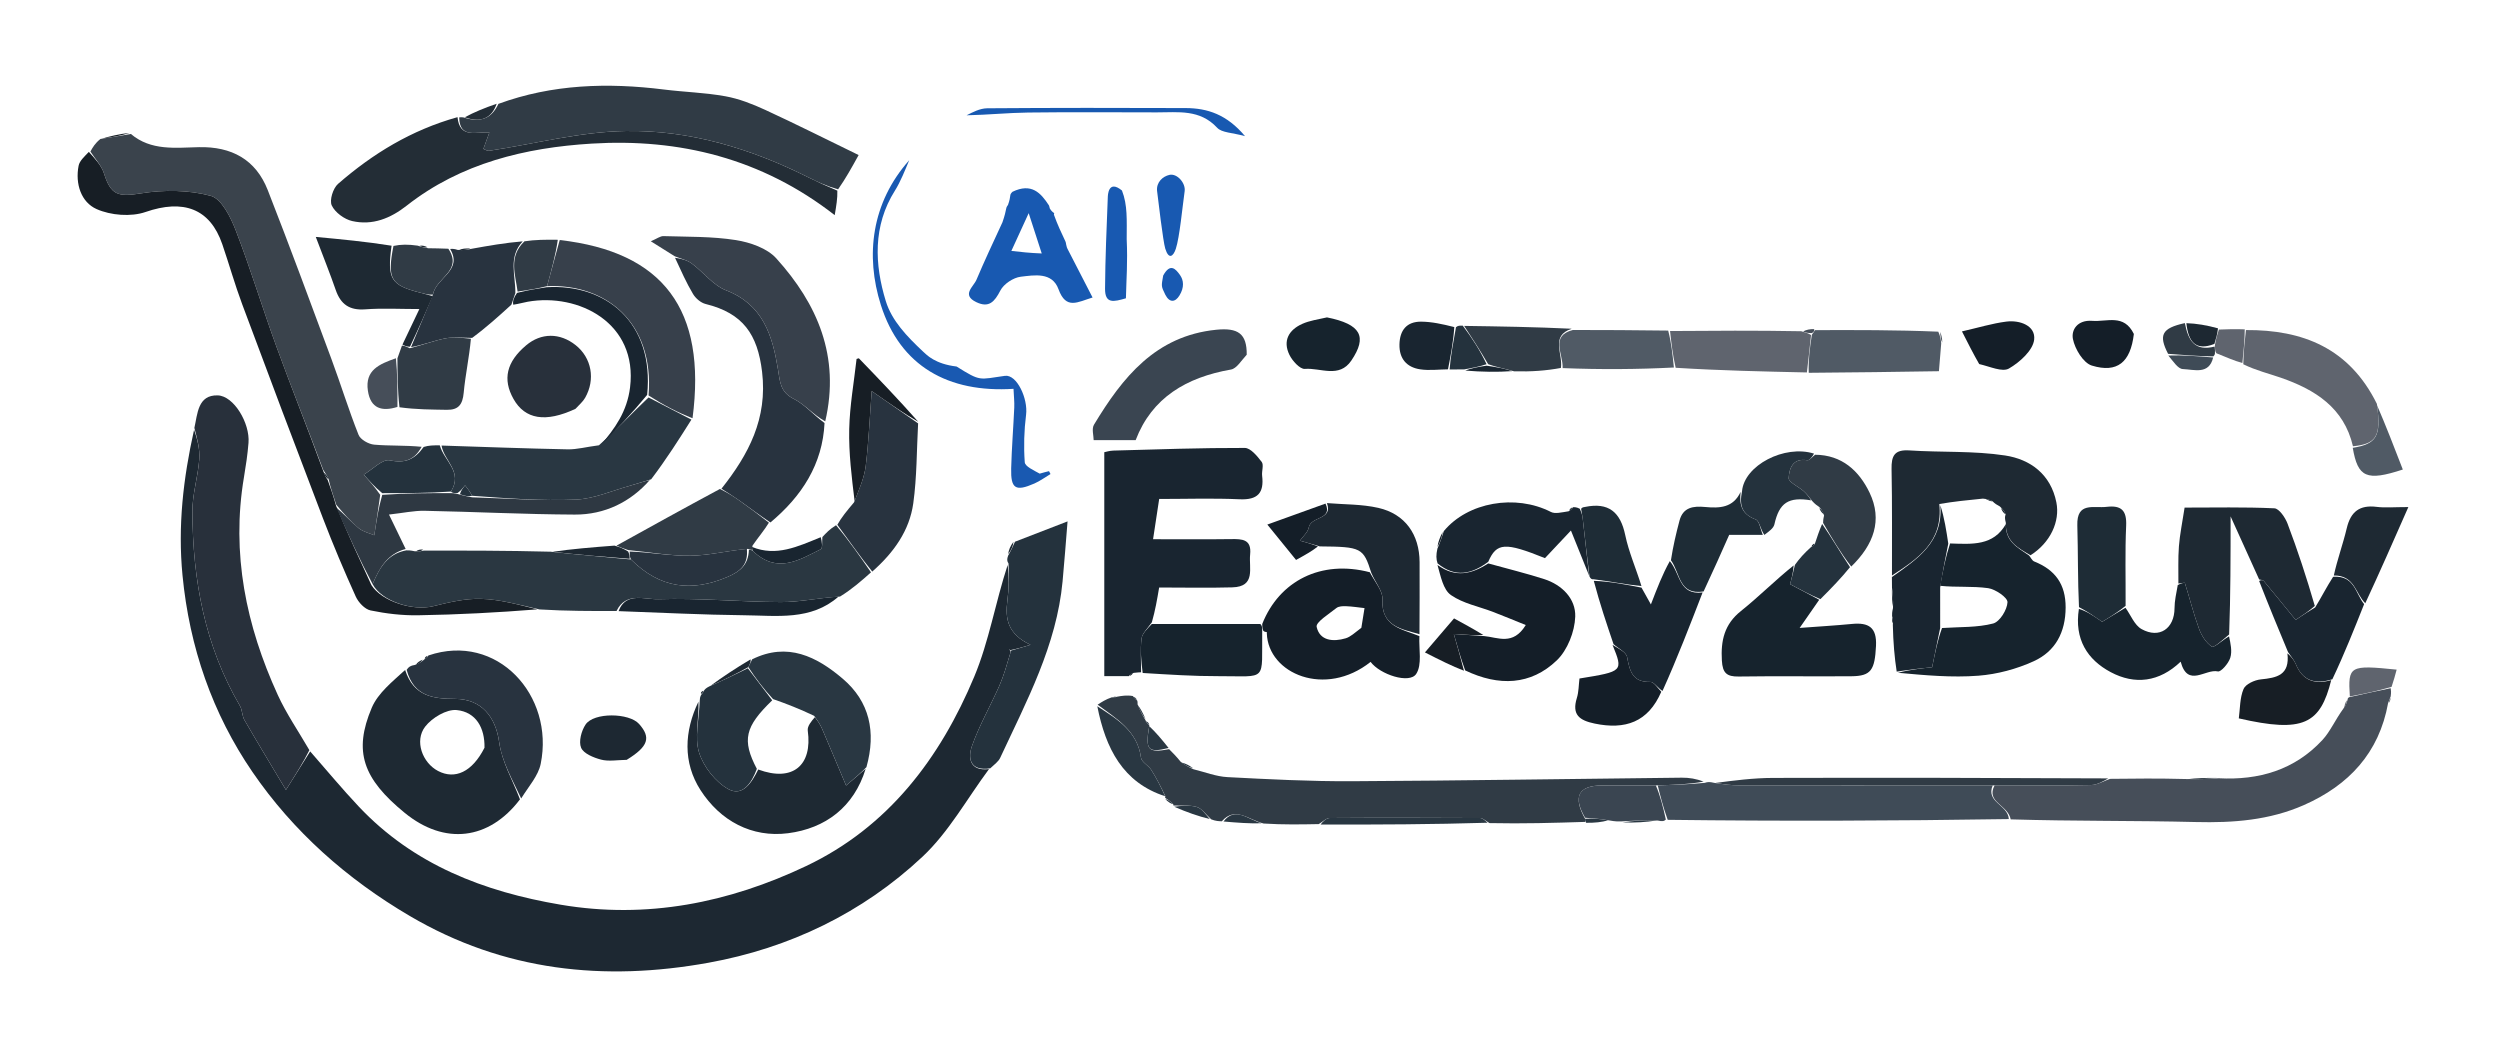 <?xml version="1.0" encoding="utf-8"?>
<svg version="1.1" id="Layer_1" xmlns="http://www.w3.org/2000/svg" x="0px" y="0px" width="100%" viewBox="13.488 20.048 359.205 149.94" enable-background="new 0 0 500 500">
  <path fill="#1D2832" opacity="1" stroke="none" d="M 155.59 130.552 C 152.441 134.786 149.823 139.588 146.034 143.141 C 137.408 151.233 126.902 156.273 115.292 158.375 C 100.311 161.089 85.896 159.608 72.373 151.661 C 63.289 146.322 55.601 139.494 49.759 130.963 C 44.016 122.577 40.708 113.051 39.71 102.707 C 39.028 95.639 39.807 88.827 41.375 81.789 C 41.817 83.081 42.225 84.573 42.12 86.028 C 41.939 88.539 41.122 91.027 41.131 93.523 C 41.169 103.352 42.896 112.814 47.952 121.447 C 48.31 122.057 48.26 122.904 48.615 123.517 C 50.506 126.786 52.467 130.016 54.572 133.542 C 56.077 131.152 57.066 129.581 58.055 128.01 C 60.382 130.662 62.63 133.387 65.05 135.951 C 72.927 144.301 83.018 148.167 94.055 150.039 C 106.427 152.139 118.205 149.758 129.317 144.482 C 141.103 138.887 148.582 128.991 153.486 117.235 C 155.583 112.209 156.492 106.687 158.266 101.229 C 158.478 102.822 158.461 104.59 158.231 106.33 C 157.885 108.933 158.25 111.141 161.553 112.696 C 160.251 113.08 159.466 113.312 158.649 113.464 C 158.567 113.357 158.519 113.328 158.47 113.299 C 158.539 113.381 158.61 113.464 158.68 113.8 C 158.151 115.565 157.718 117.119 157.075 118.581 C 155.797 121.483 154.191 124.259 153.14 127.236 C 152.537 128.944 152.815 130.899 155.59 130.552 Z" style=""/>
  <path fill="#192530" opacity="1" stroke="none" d="M 177.447 116.643 C 177.198 116.653 176.949 116.662 176.385 116.726 C 175.91 116.882 175.793 117.02 175.719 117.196 C 174.7 117.196 173.68 117.196 172.154 117.196 C 172.154 106.358 172.154 95.795 172.154 85.022 C 172.385 84.979 172.925 84.803 173.47 84.788 C 179.762 84.616 186.055 84.39 192.347 84.408 C 193.177 84.411 194.141 85.588 194.774 86.425 C 195.097 86.854 194.754 87.741 194.834 88.406 C 195.133 90.879 194.195 91.903 191.597 91.785 C 187.775 91.612 183.938 91.74 180.041 91.74 C 179.736 93.751 179.484 95.411 179.163 97.524 C 183.113 97.524 186.75 97.558 190.386 97.508 C 191.976 97.486 193.343 97.522 193.11 99.719 C 192.904 101.668 193.972 104.342 190.548 104.441 C 187.098 104.54 183.644 104.462 180.036 104.462 C 179.738 106.222 179.486 107.712 178.99 109.46 C 178.314 110.412 177.597 111.072 177.508 111.808 C 177.317 113.399 177.448 115.029 177.447 116.643 Z" style=""/>
  <path opacity="1" stroke="none" d="M 26.48 41.821 C 26.805 41.233 27.129 40.646 27.92 40.013 C 29.688 39.744 30.99 39.52 32.292 39.296 C 35.195 41.745 38.69 41.267 42.064 41.193 C 46.754 41.088 50.236 42.962 51.958 47.36 C 55.113 55.416 58.106 63.536 61.114 71.649 C 62.453 75.259 63.584 78.95 65.006 82.526 C 65.276 83.206 66.438 83.862 67.241 83.935 C 69.42 84.132 71.627 84.008 74.07 84.245 C 73.07 86.066 71.708 86.665 69.499 86.191 C 68.446 85.965 67.016 87.502 65.755 88.24 C 66.543 89.13 67.331 90.019 68.118 91.148 C 67.859 93.08 67.6 94.771 67.267 96.951 C 66.644 96.683 65.697 96.482 65.028 95.94 C 63.87 95.002 62.884 93.852 61.801 92.57 C 61.373 91.238 60.973 90.127 60.707 88.904 C 60.544 88.448 60.246 88.102 59.916 87.524 C 57.655 81.489 55.345 75.717 53.216 69.878 C 51.192 64.332 49.494 58.663 47.365 53.16 C 46.628 51.254 45.319 48.604 43.762 48.185 C 40.61 47.337 37.034 47.303 33.776 47.828 C 30.522 48.352 29.429 48.148 28.434 44.982 C 28.075 43.837 27.148 42.87 26.48 41.821 Z" style="fill: rgba(54, 64, 73, 0.98);"/>
  <path fill="#303B45" opacity="1" stroke="none" d="M 176.896 120.721 C 176.896 120.721 176.953 120.911 176.936 121.246 C 177.31 122.238 177.702 122.897 178.094 123.555 C 178.094 123.555 178.092 123.578 178.137 123.708 C 178.293 124.005 178.443 124.119 178.631 124.183 C 178.631 124.183 178.607 124.193 178.607 124.398 C 178.012 127.812 178.432 128.266 181.469 127.691 C 181.973 128.194 182.477 128.697 183.135 129.505 C 183.853 130.068 184.418 130.326 184.983 130.583 C 186.605 130.973 188.214 131.621 189.852 131.706 C 195.804 132.017 201.766 132.326 207.723 132.296 C 223.525 132.217 239.326 131.954 255.128 131.786 C 256.175 131.774 257.225 131.943 258.261 132.355 C 256.057 132.755 253.866 132.826 251.403 132.896 C 248.646 132.896 246.161 132.889 243.676 132.901 C 240.274 132.917 239.449 134.492 241.234 137.691 C 241.234 137.94 241.233 138.04 241.233 138.14 C 236.77 138.279 232.307 138.418 227.495 138.312 C 226.818 137.898 226.492 137.585 226.165 137.583 C 218.962 137.548 211.759 137.529 204.556 137.58 C 204.025 137.584 203.498 138.151 202.97 138.456 C 200.439 138.505 197.909 138.555 195.045 138.374 C 192.827 137.812 190.97 135.868 189.045 138.05 C 188.612 138.041 188.179 138.031 187.522 137.776 C 186.678 136.994 186.134 136.189 185.418 135.987 C 184.377 135.692 183.212 135.833 182.1 135.787 C 182.1 135.787 182.086 135.795 182.058 135.603 C 181.647 135.165 181.263 134.918 180.88 134.671 C 180.88 134.671 180.931 134.65 180.922 134.437 C 180.249 133.032 179.633 131.81 178.9 130.662 C 178.49 130.02 177.514 129.551 177.429 128.919 C 176.913 125.048 173.901 123.317 171.197 121.297 C 171.785 120.913 172.373 120.529 173.233 120.24 C 173.659 120.276 173.811 120.216 173.964 120.157 C 174.668 120.03 175.372 119.903 176.253 120.054 C 176.586 120.462 176.741 120.592 176.896 120.721 M 181.79 132.063 C 181.79 132.063 181.763 132.014 181.79 132.063 Z" style=""/>
  <path opacity="1" stroke="none" d="M 138.635 102.285 C 137.278 103.49 135.92 104.695 134.186 105.763 C 131.102 105.955 128.394 106.563 125.688 106.555 C 119.821 106.537 113.946 105.947 108.094 106.147 C 106.173 106.212 103.409 105.043 102.072 107.841 C 98.502 107.846 94.931 107.852 90.996 107.613 C 87.952 106.913 85.28 106.166 82.59 106.093 C 80.306 106.031 77.964 106.599 75.714 107.154 C 72.818 107.868 68.318 106.447 67.024 103.978 C 68.032 101.555 69.216 99.612 71.868 99.123 C 72.158 99.119 72.449 99.116 73.048 99.25 C 73.695 99.312 74.033 99.236 74.371 99.161 C 80.281 99.155 86.19 99.149 92.59 99.317 C 96.707 99.773 100.333 100.055 104.15 100.434 C 108.323 104.591 112.851 105.143 118.011 102.944 C 119.894 102.141 121.012 101.157 121.091 99.063 C 121.239 99.056 121.537 99.049 121.678 99.223 C 125.157 102.556 128.31 100.506 131.422 98.963 C 131.715 98.818 131.583 97.816 131.649 97.212 C 132.18 96.636 132.711 96.061 133.614 95.515 C 135.536 97.792 137.086 100.039 138.635 102.285 Z" style="fill: rgba(30, 44, 54, 0.945);"/>
  <path fill="#464E59" opacity="1" stroke="none" d="M 356.614 121.074 C 355.321 128.226 350.97 132.878 344.503 135.728 C 339.564 137.903 334.362 138.294 329.003 138.16 C 320.23 137.94 311.448 138.052 302.391 137.776 C 301.982 135.665 298.788 135.331 300.076 132.895 C 304.869 132.892 309.392 132.942 313.913 132.847 C 314.836 132.827 315.749 132.266 316.667 131.954 C 320.149 131.913 323.631 131.872 327.558 131.981 C 329.424 132.043 330.845 131.956 332.265 131.869 C 338.032 132.179 343.179 130.691 347.186 126.362 C 348.308 125.149 348.982 123.522 350.188 121.864 C 350.61 121.274 350.708 120.905 350.805 120.536 C 350.805 120.536 350.775 120.315 351.059 120.213 C 353.226 119.718 355.108 119.324 356.99 118.93 C 357.031 119.218 357.071 119.507 356.991 120.095 C 356.784 120.622 356.699 120.848 356.614 121.074 Z" style=""/>
  <path fill="#28303B" opacity="1" stroke="none" d="M 57.941 127.83 C 57.066 129.581 56.077 131.152 54.572 133.542 C 52.467 130.016 50.506 126.786 48.615 123.517 C 48.26 122.904 48.31 122.057 47.952 121.447 C 42.896 112.814 41.169 103.352 41.131 93.523 C 41.122 91.027 41.939 88.539 42.12 86.028 C 42.225 84.573 41.817 83.081 41.417 81.532 C 41.876 79.507 41.901 76.773 44.769 76.857 C 47.084 76.925 49.419 80.85 49.194 83.677 C 49.063 85.33 48.815 86.978 48.54 88.615 C 46.696 99.579 48.845 109.94 53.393 119.887 C 54.628 122.586 56.337 125.069 57.941 127.83 Z" style=""/>
  <path fill="#303B45" opacity="1" stroke="none" d="M 79.468 36.918 C 79.468 36.918 79.762 36.858 80.115 36.927 C 82.639 37.75 84.151 36.996 85.105 34.969 C 92.844 32.137 100.802 31.903 108.879 32.91 C 111.817 33.277 114.8 33.354 117.705 33.879 C 119.67 34.234 121.603 34.992 123.429 35.833 C 127.86 37.876 132.221 40.071 136.859 42.326 C 135.798 44.246 135.015 45.663 133.907 47.251 C 132.276 46.796 130.959 46.192 129.664 45.543 C 121.383 41.39 112.576 38.718 103.367 38.874 C 96.816 38.985 90.294 40.726 83.756 41.715 C 83.504 41.753 83.215 41.541 82.941 41.444 C 83.222 40.672 83.481 39.961 83.803 39.078 C 81.877 38.959 79.53 39.994 79.468 36.918 Z" style=""/>
  <path fill="#16232D" opacity="1" stroke="none" d="M 305.033 99.865 C 305.275 100.158 305.459 100.598 305.769 100.722 C 308.767 101.921 310.292 103.967 310.282 107.33 C 310.272 110.903 308.806 113.631 305.711 115.048 C 303.246 116.176 300.459 116.924 297.76 117.134 C 293.945 117.43 290.078 117.074 286.185 116.713 C 288.083 116.228 290.028 116.028 291.099 115.918 C 291.563 113.656 291.91 111.969 292.524 110.283 C 295.161 110.112 297.605 110.226 299.864 109.635 C 300.816 109.385 301.88 107.668 301.929 106.576 C 301.958 105.913 300.207 104.704 299.143 104.555 C 296.887 104.241 294.558 104.461 292.26 104.219 C 292.648 102.036 293.034 100.094 293.681 98.133 C 296.896 98.24 299.896 98.489 301.696 95.346 C 301.602 97.899 303.47 98.771 305.033 99.865 Z" style=""/>
  <path fill="#3F4B57" opacity="1" stroke="none" d="M 299.804 132.897 C 298.788 135.331 301.982 135.665 302.123 137.734 C 285.882 137.994 269.631 138.046 253.108 137.842 C 252.449 136.023 252.062 134.461 251.674 132.898 C 253.866 132.826 256.057 132.755 258.424 132.531 C 258.871 132.377 259.141 132.376 259.796 132.532 C 261.232 132.758 262.284 132.886 263.335 132.887 C 275.492 132.902 287.648 132.897 299.804 132.897 Z" style=""/>
  <path fill="#1E2933" opacity="1" stroke="none" d="M 305.234 99.831 C 303.47 98.771 301.602 97.899 301.689 95.153 C 301.532 94.561 301.533 94.304 301.662 93.946 C 301.519 93.522 301.25 93.199 300.827 92.812 C 300.387 92.577 300.101 92.407 299.79 92.078 C 299.395 91.838 299.024 91.755 298.392 91.691 C 296.186 91.908 294.243 92.105 292.131 92.466 C 292.697 97.932 289.016 100.337 285.33 102.739 C 285.321 97.643 285.372 92.546 285.271 87.451 C 285.233 85.542 285.687 84.622 287.83 84.764 C 292.414 85.067 297.068 84.804 301.583 85.491 C 305.194 86.041 308.142 88.176 308.952 92.234 C 309.497 94.962 308.095 98.022 305.234 99.831 Z" style=""/>
  <path fill="#232D36" opacity="1" stroke="none" d="M 79.224 36.881 C 79.53 39.994 81.877 38.959 83.803 39.078 C 83.481 39.961 83.222 40.672 82.941 41.444 C 83.215 41.541 83.504 41.753 83.756 41.715 C 90.294 40.726 96.816 38.985 103.367 38.874 C 112.576 38.718 121.383 41.39 129.664 45.543 C 130.959 46.192 132.276 46.796 133.8 47.441 C 133.833 48.542 133.649 49.622 133.421 50.958 C 122.93 42.789 111.074 39.911 98.494 40.682 C 89.004 41.264 79.713 43.477 71.931 49.589 C 69.585 51.432 67.007 52.469 64.099 51.812 C 62.967 51.557 61.631 50.579 61.156 49.568 C 60.801 48.814 61.341 47.092 62.061 46.466 C 67.038 42.135 72.591 38.732 79.224 36.881 Z" style=""/>
  <path fill="#1E2933" opacity="1" stroke="none" d="M 88.2 134.902 C 83.748 140.77 77.356 141.518 71.636 136.84 C 65.643 131.938 64.236 128.037 66.9 121.746 C 67.807 119.605 69.901 117.968 71.698 116.309 C 72.936 120.15 75.809 120.451 78.876 120.466 C 82.649 120.483 84.696 123.02 85.208 126.683 C 85.603 129.507 87.16 132.168 88.2 134.902 M 83.101 127.486 C 83.164 124.637 81.886 122.354 79.111 122.071 C 77.657 121.923 75.551 123.185 74.576 124.454 C 73 126.502 74.185 129.657 76.435 130.827 C 78.854 132.086 81.327 130.988 83.101 127.486 Z" style=""/>
  <path fill="#141E28" opacity="1" stroke="none" d="M 195.422 110.857 C 195.422 110.857 195.132 110.848 194.987 110.66 C 194.843 110.217 194.844 109.962 194.846 109.707 C 197.298 103.502 203.313 100.441 210.301 102.268 C 211.104 103.763 212.184 104.985 212.12 106.143 C 211.902 110.093 214.931 110.427 217.43 111.444 C 217.331 113.292 217.849 115.546 216.97 116.879 C 216.003 118.347 211.783 116.977 210.419 115.151 C 203.901 120.337 195.704 116.859 195.508 111.058 C 195.526 110.823 195.474 110.84 195.422 110.857 M 209.09 110.253 C 209.241 109.309 209.393 108.365 209.545 107.421 C 208.658 107.324 207.773 107.182 206.884 107.148 C 206.42 107.13 205.829 107.151 205.503 107.413 C 204.445 108.263 202.518 109.445 202.666 110.116 C 203.109 112.125 205.043 112.297 206.837 111.761 C 207.538 111.552 208.13 110.98 209.09 110.253 Z" style=""/>
  <path fill="#1E2933" opacity="1" stroke="none" d="M 326.484 103.893 C 326.5 102.107 326.421 100.314 326.559 98.537 C 326.691 96.831 327.047 95.143 327.375 92.98 C 331.584 92.98 335.937 92.882 340.276 93.083 C 340.954 93.114 341.834 94.407 342.168 95.288 C 343.612 99.101 344.888 102.977 346.084 107.106 C 345.248 107.844 344.553 108.306 343.333 109.117 C 341.777 107.208 340.272 105.349 338.74 103.511 C 338.617 103.363 338.309 103.37 338.087 103.304 C 336.804 100.471 335.52 97.637 333.984 94.244 C 333.984 100.126 333.984 105.508 333.775 111.209 C 332.78 112.043 331.588 113.164 331.286 112.961 C 330.458 112.404 329.802 111.365 329.444 110.384 C 328.658 108.231 328.106 105.993 327.409 103.806 C 327.388 103.743 326.805 103.86 326.484 103.893 M 326.966 101.737 C 327.023 101.737 327.08 101.737 326.966 101.737 Z" style=""/>
  <path fill="#171E25" opacity="1" stroke="none" d="M 66.852 104.114 C 68.318 106.447 72.818 107.868 75.714 107.154 C 77.964 106.599 80.306 106.031 82.59 106.093 C 85.28 106.166 87.952 106.913 90.703 107.602 C 85.035 108.056 79.298 108.361 73.557 108.453 C 71.28 108.49 68.963 108.216 66.731 107.756 C 65.907 107.586 64.986 106.605 64.607 105.769 C 62.931 102.069 61.347 98.321 59.894 94.528 C 55.973 84.287 52.109 74.024 48.281 63.748 C 47.227 60.916 46.406 57.997 45.426 55.136 C 43.656 49.972 39.789 48.644 34.402 50.507 C 32.308 51.231 29.397 50.997 27.357 50.085 C 25.151 49.098 24.275 46.471 24.781 43.867 C 24.917 43.162 25.598 42.564 26.254 41.869 C 27.148 42.87 28.075 43.837 28.434 44.982 C 29.429 48.148 30.522 48.352 33.776 47.828 C 37.034 47.303 40.61 47.337 43.762 48.185 C 45.319 48.604 46.628 51.254 47.365 53.16 C 49.494 58.663 51.192 64.332 53.216 69.878 C 55.345 75.717 57.655 81.489 59.93 87.71 C 60.174 88.425 60.373 88.72 60.572 89.016 C 60.973 90.127 61.373 91.238 61.786 92.751 C 63.482 96.806 65.167 100.46 66.852 104.114 Z" style=""/>
  <path fill="#293742" opacity="1" stroke="none" d="M 112.833 80.34 C 111.048 83.167 109.264 85.993 107.045 88.916 C 105.745 89.29 104.887 89.594 104.012 89.835 C 101.428 90.548 98.857 91.716 96.244 91.829 C 91.289 92.043 86.307 91.647 81.326 91.283 C 80.98 90.636 80.644 90.209 80.308 89.783 C 80.017 90.152 79.725 90.522 79.226 90.893 C 78.739 90.897 78.461 90.898 78.279 90.678 C 80.054 87.838 77.255 86.232 76.931 84.066 C 82.973 84.259 89.015 84.491 95.058 84.611 C 96.384 84.637 97.719 84.26 99.54 84.028 C 102.177 81.681 104.324 79.375 106.672 77.157 C 108.86 78.277 110.846 79.309 112.833 80.34 Z" style=""/>
  <path fill="#16232D" opacity="1" stroke="none" d="M 274.877 106.226 C 274.057 107.405 273.238 108.584 272.066 110.27 C 274.824 110.064 277.209 109.925 279.586 109.696 C 281.962 109.467 283.176 110.17 283.035 112.869 C 282.857 116.299 282.353 117.19 279.499 117.213 C 274.1 117.257 268.7 117.171 263.301 117.253 C 261.574 117.28 260.993 116.737 260.89 114.963 C 260.724 112.097 261.232 109.755 263.63 107.841 C 266.221 105.77 268.571 103.396 271.204 101.29 C 271.135 102.337 270.888 103.247 270.689 103.983 C 272.152 104.767 273.515 105.496 274.877 106.226 M 272.882 107.099 C 272.882 107.099 272.826 107.131 272.882 107.099 Z" style=""/>
  <path fill="#141E28" opacity="1" stroke="none" d="M 226.736 111.442 C 228.702 111.618 230.879 112.855 232.712 109.855 C 231.049 109.185 229.549 108.56 228.034 107.977 C 225.989 107.19 223.705 106.762 221.963 105.549 C 220.837 104.764 220.498 102.85 220.028 101.226 C 222.61 103.107 224.968 102.529 227.324 101.001 C 230.001 101.743 232.703 102.406 235.347 103.251 C 237.947 104.083 239.908 106.09 239.821 108.649 C 239.748 110.804 238.708 113.457 237.174 114.928 C 233.445 118.507 228.854 118.697 224.006 116.373 C 223.367 114.592 222.904 112.982 222.376 111.141 C 224.037 111.256 225.386 111.349 226.736 111.442 Z" style=""/>
  <path fill="#37404B" opacity="1" stroke="none" d="M 110.439 56.871 C 109.578 56.332 108.717 55.792 106.999 54.716 C 107.878 54.343 108.355 53.958 108.819 53.973 C 112.292 54.085 115.805 54.003 119.217 54.544 C 121.268 54.869 123.707 55.709 125.027 57.17 C 130.93 63.706 134.23 71.258 132.06 80.588 C 130.344 79.653 129.125 78.159 127.552 77.369 C 125.583 76.38 125.565 74.935 125.266 73.103 C 124.484 68.319 123.153 63.823 117.824 61.768 C 115.954 61.047 114.561 59.143 112.863 57.897 C 112.175 57.392 111.254 57.204 110.439 56.871 Z" style=""/>
  <path fill="#37404B" opacity="1" stroke="none" d="M 112.993 80.139 C 110.846 79.309 108.86 78.277 106.674 76.872 C 107.524 66.329 100.486 60.798 92.087 61.163 C 92.731 58.851 93.32 56.694 93.91 54.536 C 108.77 56.231 115.046 64.515 112.993 80.139 Z" style=""/>
  <path fill="#28333F" opacity="1" stroke="none" d="M 110.475 57.086 C 111.254 57.204 112.175 57.392 112.863 57.897 C 114.561 59.143 115.954 61.047 117.824 61.768 C 123.153 63.823 124.484 68.319 125.266 73.103 C 125.565 74.935 125.583 76.38 127.552 77.369 C 129.125 78.159 130.344 79.653 131.959 80.828 C 131.678 86.715 128.732 91.318 124.183 95.114 C 122.478 93.977 121.132 92.965 119.761 91.991 C 118.911 91.386 118.021 90.838 117.149 90.264 C 121.049 85.349 123.79 80.191 122.985 73.469 C 122.341 68.088 120.252 65.053 114.87 63.725 C 114.181 63.555 113.439 62.916 113.065 62.29 C 112.111 60.688 111.35 58.972 110.475 57.086 Z" style=""/>
  <path fill="#24323D" opacity="1" stroke="none" d="M 158.682 113.544 C 159.466 113.312 160.251 113.08 161.553 112.696 C 158.25 111.141 157.885 108.933 158.231 106.33 C 158.461 104.59 158.478 102.822 158.392 101.009 C 158.172 100.678 158.149 100.406 158.338 99.882 C 158.807 99.048 159.066 98.465 159.324 97.882 C 161.623 96.993 163.922 96.104 166.877 94.962 C 166.64 97.845 166.43 100.709 166.163 103.568 C 165.304 112.776 160.996 120.774 157.193 128.942 C 156.942 129.481 156.375 129.871 155.773 130.441 C 152.815 130.899 152.537 128.944 153.14 127.236 C 154.191 124.259 155.797 121.483 157.075 118.581 C 157.718 117.119 158.151 115.565 158.68 113.799 C 158.681 113.545 158.682 113.544 158.682 113.544 Z" style=""/>
  <path fill="#192530" opacity="1" stroke="none" d="M 249.346 104.481 C 249.706 105.127 250.067 105.773 250.692 106.894 C 251.594 104.546 252.338 102.61 253.406 100.672 C 254.933 102.427 254.685 105.597 258.122 105.175 C 256.29 109.921 254.459 114.666 252.357 119.329 C 251.597 118.82 251.098 118.015 250.62 118.027 C 248.044 118.095 247.651 116.472 247.272 114.459 C 247.137 113.743 246.001 113.215 245.322 112.601 C 244.336 109.688 243.349 106.775 242.486 103.505 C 244.854 103.593 247.1 104.037 249.346 104.481 Z" style=""/>
  <path fill="#1E2933" opacity="1" stroke="none" d="M 137.869 130.511 C 136.176 136.03 132.07 139.076 126.725 139.767 C 121.511 140.44 116.982 137.99 114.145 133.584 C 111.582 129.603 111.806 125.108 113.841 120.868 C 113.939 123.398 113.253 125.993 113.929 128.164 C 114.568 130.212 116.303 132.43 118.17 133.446 C 120.2 134.552 121.522 132.457 122.434 130.613 C 127.379 132.444 130.247 130.042 129.548 125.02 C 129.461 124.389 130.078 123.661 130.576 123.091 C 131.062 123.727 131.381 124.234 131.613 124.778 C 132.73 127.382 133.823 129.996 135.055 132.915 C 136.428 131.742 137.149 131.126 137.869 130.511 Z" style=""/>
  <path fill="#16232D" opacity="1" stroke="none" d="M 326.394 104.101 C 326.805 103.86 327.388 103.743 327.409 103.806 C 328.106 105.993 328.658 108.231 329.444 110.384 C 329.802 111.365 330.458 112.404 331.286 112.961 C 331.588 113.164 332.78 112.043 333.762 111.48 C 333.975 112.489 334.239 113.625 333.933 114.578 C 333.677 115.375 332.602 116.623 332.155 116.52 C 330.377 116.11 327.831 118.922 326.809 115.118 C 323.731 118.064 320.219 118.47 316.756 116.621 C 313.416 114.838 311.504 111.908 312.188 107.534 C 313.342 107.875 314.304 108.541 315.528 109.389 C 316.357 108.89 317.62 108.13 318.882 107.37 C 319.638 108.419 320.171 109.869 321.193 110.437 C 323.77 111.871 325.919 110.348 325.929 107.423 C 325.932 106.385 326.171 105.347 326.394 104.101 Z" style=""/>
  <path fill="#1D2832" opacity="1" stroke="none" d="M 217.44 111.172 C 214.931 110.427 211.902 110.093 212.12 106.143 C 212.184 104.985 211.104 103.763 210.519 102.358 C 209.374 98.745 209.105 98.612 203.109 98.555 C 201.908 98.193 201.082 97.966 200.257 97.739 C 200.698 97.113 201.401 96.535 201.528 95.85 C 201.834 94.19 205.034 94.777 204.142 92.333 C 206.61 92.542 209.14 92.476 211.532 93.021 C 215.375 93.897 217.437 96.837 217.458 100.813 C 217.476 104.175 217.455 107.538 217.44 111.172 Z" style=""/>
  <path fill="#3A4551" opacity="1" stroke="none" d="M 192.619 71.014 C 191.815 71.885 191.171 73.002 190.355 73.144 C 183.977 74.261 178.993 77.171 176.662 83.288 C 174.532 83.288 172.743 83.288 170.627 83.288 C 170.627 82.65 170.318 81.658 170.675 81.067 C 174.767 74.288 179.505 68.31 188.23 67.428 C 191.367 67.11 192.652 67.976 192.619 71.014 Z" style=""/>
  <path fill="#5F646E" opacity="1" stroke="none" d="M 336.189 67.472 C 344.333 67.421 351.034 70.042 355.007 78.083 C 355.646 82.716 354.97 83.837 351.565 84.167 C 350.268 78.607 346.118 76.028 341.188 74.314 C 339.471 73.717 337.691 73.3 335.807 72.385 C 335.846 70.47 336.018 68.971 336.189 67.472 Z" style=""/>
  <path fill="#28333F" opacity="1" stroke="none" d="M 88.372 134.772 C 87.16 132.168 85.603 129.507 85.208 126.683 C 84.696 123.02 82.649 120.483 78.876 120.466 C 75.809 120.451 72.936 120.15 71.917 116.291 C 72.187 115.872 72.484 115.679 73.073 115.593 C 73.715 115.407 74.066 115.115 74.417 114.823 C 74.417 114.823 74.402 114.808 74.539 114.742 C 74.835 114.558 74.954 114.41 75.035 114.23 C 84.91 110.862 93.182 119.975 91.177 129.803 C 90.827 131.523 89.447 133.034 88.372 134.772 Z" style=""/>
  <path fill="#28333F" opacity="1" stroke="none" d="M 138.815 102.174 C 137.086 100.039 135.536 97.792 133.8 95.445 C 134.379 94.408 135.145 93.47 136.194 92.231 C 136.96 90.284 137.674 88.667 137.879 86.989 C 138.298 83.558 138.443 80.093 138.732 76.237 C 141.342 78.054 143.372 79.469 145.404 80.883 C 145.196 84.71 145.235 88.57 144.711 92.353 C 144.168 96.272 141.928 99.429 138.815 102.174 Z" style=""/>
  <path fill="#192530" opacity="1" stroke="none" d="M 227.322 100.768 C 224.968 102.529 222.61 103.107 220.041 101 C 219.825 100.377 219.818 99.764 220.019 98.872 C 220.465 97.849 220.701 97.104 220.937 96.36 C 224.378 92.194 231.243 91.009 236.323 93.605 C 236.932 93.916 237.826 93.667 238.865 93.511 C 239.298 93.24 239.409 93.101 239.475 92.926 C 239.738 92.916 240.001 92.906 240.467 93.142 C 240.745 93.762 240.848 94.134 240.891 94.513 C 241.204 97.257 241.506 100.002 241.811 102.747 C 240.964 100.643 240.116 98.539 239.203 96.273 C 237.96 97.594 236.701 98.933 235.47 100.242 C 229.748 97.939 228.522 97.989 227.322 100.768 Z" style=""/>
  <path fill="#16232D" opacity="1" stroke="none" d="M 194.574 109.704 C 194.844 109.962 194.843 110.217 194.842 110.664 C 194.756 118.127 195.715 117.181 188.555 117.201 C 185 117.212 181.444 116.972 177.668 116.744 C 177.448 115.029 177.317 113.399 177.508 111.808 C 177.597 111.072 178.314 110.412 178.988 109.702 C 184.254 109.69 189.278 109.696 194.574 109.704 Z" style=""/>
  <path fill="#293742" opacity="1" stroke="none" d="M 137.979 130.276 C 137.149 131.126 136.428 131.742 135.055 132.915 C 133.823 129.996 132.73 127.382 131.613 124.778 C 131.381 124.234 131.062 123.727 130.469 122.901 C 128.371 121.902 126.587 121.207 124.559 120.493 C 123.191 119.003 122.066 117.532 121.013 115.897 C 121.244 115.414 121.403 115.095 121.564 114.777 C 126.649 112.254 130.867 114.406 134.598 117.589 C 138.413 120.845 139.404 125.193 137.979 130.276 Z" style=""/>
  <path fill="#5F646E" opacity="1" stroke="none" d="M 273.105 73.562 C 266.909 73.428 260.713 73.294 254.251 72.892 C 253.805 70.953 253.625 69.282 253.444 67.611 C 259.633 67.565 265.822 67.52 272.291 67.64 C 272.948 67.857 273.325 67.908 273.703 68.198 C 273.505 70.145 273.305 71.853 273.105 73.562 Z" style=""/>
  <path opacity="1" stroke="none" d="M 164.205 49.567 C 164.205 49.567 164.275 49.74 164.33 50.008 C 164.574 50.406 164.763 50.536 164.951 50.665 C 164.951 50.665 164.97 50.653 164.915 50.889 C 165.422 52.311 165.985 53.498 166.546 54.685 C 166.546 54.685 166.642 54.86 166.668 55.148 C 166.75 55.556 166.808 55.676 166.866 55.795 C 168.025 58.046 169.185 60.297 170.471 62.795 C 168.333 63.432 166.67 64.606 165.574 61.601 C 164.663 59.107 162.114 59.578 160.146 59.81 C 159.08 59.937 157.71 60.849 157.222 61.792 C 156.385 63.414 155.572 64.334 153.762 63.459 C 151.607 62.418 153.355 61.268 153.79 60.239 C 154.909 57.599 156.123 54.999 157.52 51.989 C 157.856 51.035 157.971 50.473 158.086 49.911 C 158.086 49.911 158.13 49.733 158.315 49.499 C 158.556 48.849 158.612 48.433 158.668 48.018 C 158.668 48.018 158.712 47.834 158.968 47.602 C 161.682 46.292 163.026 47.744 164.205 49.567 M 163.167 56.466 C 162.606 54.731 162.044 52.997 161.293 50.674 C 160.255 52.935 159.558 54.455 158.803 56.1 C 160.192 56.258 161.412 56.397 163.167 56.466 Z" style="fill: rgb(24, 89, 177);"/>
  <path fill="#192530" opacity="1" stroke="none" d="M 338.085 103.526 C 338.309 103.37 338.617 103.363 338.74 103.511 C 340.272 105.349 341.777 107.208 343.333 109.117 C 344.553 108.306 345.248 107.844 346.139 107.323 C 347.026 105.877 347.716 104.49 348.718 102.921 C 351.812 102.699 351.925 105.345 353.171 106.85 C 351.742 110.446 350.313 114.042 348.606 117.645 C 345.964 118.481 344.282 117.72 343.367 115.497 C 343.108 114.866 342.623 114.328 342.241 113.748 C 340.855 110.415 339.469 107.082 338.085 103.526 Z" style=""/>
  <path opacity="1" stroke="none" d="M 78.183 90.9 C 78.461 90.898 78.739 90.897 79.361 91.055 C 80.248 91.311 80.792 91.408 81.336 91.504 C 86.307 91.647 91.289 92.043 96.244 91.829 C 98.857 91.716 101.428 90.548 104.012 89.835 C 104.887 89.594 105.745 89.29 106.858 89.016 C 104.095 92.168 100.393 94.008 96.057 93.985 C 88.871 93.95 81.688 93.582 74.502 93.44 C 72.976 93.409 71.443 93.751 69.378 93.981 C 70.278 95.838 70.978 97.281 71.773 98.924 C 69.216 99.612 68.032 101.555 67.024 103.978 C 65.167 100.46 63.482 96.806 61.812 92.972 C 62.884 93.852 63.87 95.002 65.028 95.94 C 65.697 96.482 66.644 96.683 67.267 96.951 C 67.6 94.771 67.859 93.08 68.411 91.147 C 71.865 90.904 75.024 90.902 78.183 90.9 Z" style="fill: rgba(29, 40, 50, 0.918);"/>
  <path fill="#505A65" opacity="1" stroke="none" d="M 273.374 73.613 C 273.305 71.853 273.505 70.145 273.818 68.145 C 274.08 67.765 274.19 67.642 274.26 67.482 C 280.076 67.464 285.893 67.446 291.986 67.704 C 292.311 68.448 292.358 68.915 292.406 69.383 C 292.313 70.518 292.219 71.653 292.077 73.384 C 285.88 73.479 279.762 73.572 273.374 73.613 Z" style=""/>
  <path fill="#192530" opacity="1" stroke="none" d="M 285.32 102.959 C 289.016 100.337 292.697 97.932 292.279 92.637 C 292.871 94.48 293.146 96.316 293.42 98.153 C 293.034 100.094 292.648 102.036 292.254 104.485 C 292.25 106.756 292.253 108.519 292.256 110.282 C 291.91 111.969 291.563 113.656 291.099 115.918 C 290.028 116.028 288.083 116.228 286.009 116.547 C 285.695 114.513 285.509 112.36 285.455 109.855 C 285.507 109.19 285.427 108.876 285.347 108.562 C 285.34 108.294 285.333 108.026 285.477 107.42 C 285.53 106.221 285.432 105.359 285.333 104.498 C 285.325 104.058 285.317 103.618 285.32 102.959 Z" style=""/>
  <path fill="#28333F" opacity="1" stroke="none" d="M 78.164 55.821 C 78.442 55.798 78.721 55.775 79.255 55.956 C 80.121 56.032 80.731 55.905 81.342 55.777 C 83.685 55.357 86.028 54.938 88.591 54.726 C 86.491 56.957 87.563 59.555 87.535 62.16 C 87.293 62.834 87.131 63.326 86.969 63.819 C 85.201 65.429 83.434 67.039 81.323 68.599 C 79.78 68.579 78.545 68.441 77.389 68.681 C 75.735 69.025 74.138 69.646 72.545 69.925 C 73.603 67.336 74.633 64.969 75.688 62.379 C 76.164 59.903 80.023 58.968 78.164 55.821 Z" style=""/>
  <path fill="#303B45" opacity="1" stroke="none" d="M 274.288 85.385 C 278.137 85.415 280.599 87.685 282.111 90.834 C 284.007 94.781 282.703 98.321 279.479 101.45 C 277.886 99.398 276.66 97.289 275.435 95.18 C 275.437 94.927 275.44 94.674 275.574 94.13 C 275.426 93.521 275.147 93.203 274.868 92.885 C 274.587 92.699 274.306 92.514 273.863 92.03 C 273.343 91.353 273.014 90.942 272.624 90.601 C 271.887 89.958 270.457 89.319 270.488 88.743 C 270.562 87.388 271.055 85.82 273.156 86.175 C 273.48 86.229 273.908 85.664 274.288 85.385 Z" style=""/>
  <path fill="#1E2C36" opacity="1" stroke="none" d="M 318.899 107.1 C 317.62 108.13 316.357 108.89 315.528 109.389 C 314.304 108.541 313.342 107.875 312.202 107.282 C 312.011 103.416 312.078 99.475 311.962 95.539 C 311.861 92.109 314.316 93.095 316.166 92.874 C 318.283 92.622 319.077 93.382 318.978 95.589 C 318.809 99.329 318.921 103.082 318.899 107.1 Z" style=""/>
  <path fill="#24323D" opacity="1" stroke="none" d="M 120.942 116.061 C 122.066 117.532 123.191 119.003 124.441 120.673 C 120.518 124.463 120.058 126.365 122.233 130.521 C 121.522 132.457 120.2 134.552 118.17 133.446 C 116.303 132.43 114.568 130.212 113.929 128.164 C 113.253 125.993 113.939 123.398 114.029 120.726 C 114.045 120.358 114.063 120.252 114.215 119.913 C 114.491 119.561 114.596 119.413 114.664 119.239 C 114.794 119.073 114.924 118.906 115.424 118.66 C 117.509 117.741 119.226 116.9 120.942 116.061 Z" style=""/>
  <path fill="#303B45" opacity="1" stroke="none" d="M 116.932 90.301 C 118.021 90.838 118.911 91.386 119.761 91.991 C 121.132 92.965 122.478 93.977 123.967 95.147 C 123.293 96.248 122.487 97.175 121.612 98.438 C 121.542 98.773 121.537 99.049 121.537 99.049 C 121.537 99.049 121.239 99.056 120.947 98.913 C 118.005 99.17 115.36 99.857 112.706 99.895 C 109.795 99.937 106.876 99.381 103.748 99.084 C 103.046 98.869 102.557 98.657 102.068 98.445 C 106.95 95.742 111.832 93.04 116.932 90.301 Z" style=""/>
  <path fill="#28303B" opacity="1" stroke="none" d="M 96.181 78.785 C 91.854 80.818 88.909 80.286 87.269 77.373 C 85.676 74.544 86.262 72.049 89.076 69.673 C 91.235 67.849 93.932 67.838 96.204 69.644 C 98.49 71.461 99.067 74.554 97.563 77.199 C 97.261 77.73 96.769 78.152 96.181 78.785 Z" style=""/>
  <path fill="#505A65" opacity="1" stroke="none" d="M 253.176 67.547 C 253.625 69.282 253.805 70.953 253.995 72.852 C 248.758 73.119 243.51 73.157 238.013 72.937 C 238.079 70.854 236.196 68.307 239.481 67.461 C 243.957 67.469 248.433 67.476 253.176 67.547 Z" style=""/>
  <path fill="#1E2C36" opacity="1" stroke="none" d="M 258.263 105.029 C 254.685 105.597 254.933 102.427 253.571 100.546 C 253.874 98.561 254.312 96.694 254.805 94.842 C 255.319 92.91 256.816 92.736 258.464 92.892 C 260.552 93.088 262.516 93.026 263.582 90.724 C 263.373 92.677 263.786 93.946 265.741 94.682 C 266.285 94.887 266.439 96.13 266.772 96.896 C 265.111 96.896 263.451 96.896 261.943 96.896 C 260.865 99.328 259.634 102.105 258.263 105.029 Z" style=""/>
  <path fill="#1E2933" opacity="1" stroke="none" d="M 75.663 62.601 C 74.633 64.969 73.603 67.336 72.389 69.863 C 71.908 69.866 71.611 69.712 71.314 69.556 C 72.113 67.879 72.911 66.202 73.744 64.453 C 70.989 64.453 68.465 64.308 65.966 64.495 C 63.706 64.665 62.44 63.778 61.724 61.71 C 60.917 59.377 59.992 57.083 58.86 54.089 C 62.524 54.432 66.012 54.759 69.751 55.351 C 69.092 60.132 69.631 61.031 73.881 62.106 C 74.478 62.258 75.069 62.436 75.663 62.601 Z" style=""/>
  <path opacity="1" stroke="none" d="M 162.875 88.101 C 163.448 87.93 163.831 87.838 164.214 87.745 C 164.285 87.883 164.356 88.021 164.427 88.159 C 163.658 88.617 162.927 89.162 162.112 89.519 C 159.404 90.708 158.701 90.275 158.775 87.357 C 158.85 84.438 159.089 81.522 159.219 78.603 C 159.255 77.795 159.158 76.98 159.112 75.915 C 149.748 76.515 142.847 72.674 140.058 63.892 C 137.791 56.754 138.697 49.18 144.128 43.065 C 143.552 44.438 142.869 46.175 142.084 47.417 C 138.868 52.506 139.158 58.092 140.762 63.314 C 141.628 66.132 143.784 68.374 146.103 70.552 C 146.66 71.076 147.87 72.348 150.931 72.71 C 154.441 74.906 154.108 74.574 157.877 74.05 C 159.591 73.812 161.212 77.323 160.917 79.64 C 160.632 81.892 160.563 84.201 160.727 86.461 C 160.771 87.078 162 87.609 162.875 88.101 Z" fill="#1959B1" style=""/>
  <path fill="#171E25" opacity="1" stroke="none" d="M 342.148 113.918 C 342.623 114.328 343.108 114.866 343.367 115.497 C 344.282 117.72 345.964 118.481 348.443 117.772 C 346.862 124.074 344.463 125.4 335.164 123.266 C 335.352 121.885 335.299 120.338 335.846 119.043 C 336.142 118.341 337.427 117.756 338.322 117.665 C 340.608 117.434 342.521 117.08 342.148 113.918 Z" style=""/>
  <path fill="#1E2933" opacity="1" stroke="none" d="M 353.336 106.727 C 351.925 105.345 351.812 102.699 348.816 102.736 C 349.304 100.472 350.13 98.242 350.674 95.945 C 351.241 93.553 352.534 92.567 354.979 92.877 C 356.191 93.031 357.439 92.904 359.525 92.904 C 357.364 97.817 355.433 102.21 353.336 106.727 Z" style=""/>
  <path fill="#141E28" opacity="1" stroke="none" d="M 245.18 112.711 C 246.001 113.215 247.137 113.743 247.272 114.459 C 247.651 116.472 248.044 118.095 250.62 118.027 C 251.098 118.015 251.597 118.82 252.184 119.443 C 250.293 123.826 246.986 124.924 242.616 124.013 C 240.405 123.552 239.311 122.738 240.054 120.336 C 240.33 119.443 240.315 118.46 240.43 117.538 C 246.72 116.516 246.72 116.516 245.18 112.711 Z" style=""/>
  <path fill="#303B45" opacity="1" stroke="none" d="M 71.244 69.704 C 71.611 69.712 71.908 69.866 72.361 70.085 C 74.138 69.646 75.735 69.025 77.389 68.681 C 78.545 68.441 79.78 68.579 81.151 68.719 C 80.904 71.42 80.348 73.938 80.113 76.484 C 79.959 78.152 79.38 78.964 77.679 78.931 C 75.508 78.889 73.336 78.9 70.886 78.566 C 70.602 76.001 70.599 73.759 70.595 71.518 C 70.788 70.963 70.981 70.407 71.244 69.704 Z" style=""/>
  <path fill="#303B45" opacity="1" stroke="none" d="M 239.318 67.281 C 236.196 68.307 238.079 70.854 237.761 72.917 C 235.631 73.311 233.506 73.465 231.037 73.401 C 229.57 72.984 228.445 72.786 227.314 72.378 C 226.159 70.403 225.009 68.638 223.859 66.873 C 228.957 66.949 234.056 67.025 239.318 67.281 Z" style=""/>
  <path fill="#16232D" opacity="1" stroke="none" d="M 204.149 65.651 C 209.032 66.632 209.987 68.401 207.651 71.854 C 205.897 74.446 203.212 72.865 200.972 73.053 C 200.273 73.111 199.173 71.896 198.751 71.025 C 197.775 69.012 198.66 67.451 200.6 66.583 C 201.635 66.12 202.802 65.952 204.149 65.651 Z" style=""/>
  <path fill="#1E2C36" opacity="1" stroke="none" d="M 241.87 102.879 C 241.506 100.002 241.204 97.257 240.891 94.513 C 240.848 94.134 240.745 93.762 240.665 93.15 C 240.852 92.904 241.05 92.922 241.237 92.884 C 244.598 92.191 246.313 93.603 247.005 96.932 C 247.509 99.356 248.536 101.67 249.338 104.257 C 247.1 104.037 244.854 103.593 242.476 103.277 C 242.165 103.316 242.027 103.185 241.87 102.879 Z" style=""/>
  <path fill="#303B45" opacity="1" stroke="none" d="M 300.076 132.895 C 287.648 132.897 275.492 132.902 263.335 132.887 C 262.284 132.886 261.232 132.758 259.998 132.538 C 262.62 132.19 265.424 131.829 268.229 131.821 C 284.195 131.775 300.161 131.813 316.397 131.889 C 315.749 132.266 314.836 132.827 313.913 132.847 C 309.392 132.942 304.869 132.892 300.076 132.895 Z" style=""/>
  <path fill="#192530" opacity="1" stroke="none" d="M 87.234 63.832 C 87.131 63.326 87.293 62.834 87.779 62.127 C 89.412 61.714 90.722 61.515 92.032 61.316 C 100.486 60.798 107.524 66.329 106.474 76.783 C 104.324 79.375 102.177 81.681 99.801 83.989 C 101.819 81.648 103.59 79.18 104.016 75.717 C 105.155 66.442 96.599 62.115 89.319 63.4 C 88.705 63.509 88.105 63.695 87.234 63.832 Z" style=""/>
  <path fill="#24323D" opacity="1" stroke="none" d="M 266.997 96.904 C 266.439 96.13 266.285 94.887 265.741 94.682 C 263.786 93.946 263.373 92.677 263.783 90.65 C 264.095 86.901 269.908 83.899 274.127 85.224 C 273.908 85.664 273.48 86.229 273.156 86.175 C 271.055 85.82 270.562 87.388 270.488 88.743 C 270.457 89.319 271.887 89.958 272.624 90.601 C 273.014 90.942 273.343 91.353 273.719 91.94 C 270.465 91.406 269.132 92.268 268.437 95.392 C 268.31 95.961 267.641 96.408 266.997 96.904 Z" style=""/>
  <path fill="#3A4551" opacity="1" stroke="none" d="M 251.403 132.896 C 252.062 134.461 252.449 136.023 252.839 137.807 C 252.58 138.057 252.319 138.086 251.694 137.948 C 249.71 137.877 248.089 137.973 246.469 138.069 C 246.026 138.08 245.583 138.092 244.757 137.936 C 243.328 137.693 242.281 137.617 241.234 137.541 C 239.449 134.492 240.274 132.917 243.676 132.901 C 246.161 132.889 248.646 132.896 251.403 132.896 Z" style=""/>
  <path fill="#24323D" opacity="1" stroke="none" d="M 78.279 90.678 C 75.024 90.902 71.865 90.904 68.412 90.908 C 67.331 90.019 66.543 89.13 65.755 88.24 C 67.016 87.502 68.446 85.965 69.499 86.191 C 71.708 86.665 73.07 86.066 74.363 84.267 C 75.081 84.041 75.754 84.027 76.68 84.039 C 77.255 86.232 80.054 87.838 78.279 90.678 Z" style=""/>
  <path fill="#141E28" opacity="1" stroke="none" d="M 297.861 72.356 C 297.008 70.861 296.325 69.515 295.386 67.665 C 297.753 67.124 299.723 66.519 301.738 66.259 C 303.72 66.004 305.989 66.847 305.761 68.851 C 305.585 70.395 303.69 72.1 302.135 72.998 C 301.18 73.55 299.426 72.717 297.861 72.356 Z" style=""/>
  <path fill="#171E25" opacity="1" stroke="none" d="M 145.424 80.649 C 143.372 79.469 141.342 78.054 138.732 76.237 C 138.443 80.093 138.298 83.558 137.879 86.989 C 137.674 88.667 136.96 90.284 136.279 92.045 C 135.868 88.672 135.428 85.178 135.506 81.696 C 135.581 78.326 136.189 74.969 136.562 71.623 C 136.71 71.586 136.869 71.506 136.906 71.544 C 139.758 74.495 142.601 77.455 145.424 80.649 Z" style=""/>
  <path fill="#192530" opacity="1" stroke="none" d="M 102.367 107.858 C 103.409 105.043 106.173 106.212 108.094 106.147 C 113.946 105.947 119.821 106.537 125.688 106.555 C 128.394 106.563 131.102 105.955 133.964 105.773 C 130.01 109.246 125.112 108.498 120.406 108.449 C 114.49 108.387 108.577 108.078 102.367 107.858 Z" style=""/>
  <path fill="#141E28" opacity="1" stroke="none" d="M 320.085 68.034 C 319.608 72.1 317.708 73.694 314.049 72.575 C 312.82 72.2 311.611 70.194 311.329 68.751 C 311.074 67.44 311.979 65.984 314.113 66.148 C 316.249 66.313 318.658 65.109 320.085 68.034 Z" style=""/>
  <path fill="#192530" opacity="1" stroke="none" d="M 221.538 73.115 C 220.2 73.128 218.836 73.312 217.53 73.112 C 215.604 72.818 214.524 71.589 214.565 69.544 C 214.607 67.492 215.606 66.245 217.696 66.264 C 219.202 66.278 220.706 66.603 222.445 67.043 C 222.298 69.236 221.918 71.175 221.538 73.115 Z" style=""/>
  <path fill="#24323D" opacity="1" stroke="none" d="M 275.294 95.327 C 276.66 97.289 277.886 99.398 279.302 101.54 C 278.065 103.064 276.64 104.554 275.046 106.136 C 273.515 105.496 272.152 104.767 270.689 103.983 C 270.888 103.247 271.135 102.337 271.385 101.214 C 272.046 100.282 272.704 99.562 273.655 98.695 C 274.11 98.432 274.221 98.28 274.284 98.091 C 274.573 97.218 274.863 96.346 275.294 95.327 Z" style=""/>
  <path fill="#1D2832" opacity="1" stroke="none" d="M 103.533 129.223 C 102.122 129.252 100.914 129.474 99.841 129.19 C 98.772 128.906 97.337 128.325 96.983 127.486 C 96.609 126.599 97.021 125.052 97.624 124.152 C 98.81 122.379 103.88 122.456 105.313 124.069 C 107.042 126.018 106.665 127.292 103.533 129.223 Z" style=""/>
  <path fill="#293742" opacity="1" stroke="none" d="M 171.15 121.526 C 173.901 123.317 176.913 125.048 177.429 128.919 C 177.514 129.551 178.49 130.02 178.9 130.662 C 179.633 131.81 180.249 133.032 180.901 134.454 C 174.829 132.492 172.347 127.592 171.15 121.526 Z" style=""/>
  <path fill="#303B45" opacity="1" stroke="none" d="M 75.688 62.379 C 75.069 62.436 74.478 62.258 73.881 62.106 C 69.631 61.031 69.092 60.132 70.02 55.385 C 71.094 55.152 72.149 55.15 73.507 55.343 C 74.216 55.597 74.622 55.656 75.029 55.716 C 75.901 55.728 76.773 55.739 77.905 55.786 C 80.023 58.968 76.164 59.903 75.688 62.379 Z" style=""/>
  <path opacity="1" stroke="none" d="M 175.262 62.907 C 173.502 63.42 172.249 63.743 172.263 61.517 C 172.293 57.145 172.488 52.773 172.657 48.402 C 172.666 48.181 172.694 45.785 174.693 47.421 C 175.517 49.511 175.377 51.691 175.374 54.41 C 175.529 57.783 175.326 60.102 175.262 62.907 Z" style="fill: rgb(24, 89, 177);"/>
  <path opacity="1" stroke="none" d="M 179.735 47.45 C 179.63 46.218 180.559 45.392 181.514 45.175 C 182.619 44.925 183.864 46.356 183.701 47.517 C 183.371 49.865 182.979 54.126 182.433 55.794 C 182.063 56.922 181.41 57.382 180.913 55.765 C 180.598 54.743 179.886 48.682 179.735 47.45 Z" style="fill: rgb(24, 89, 177);"/>
  <path fill="#505A65" opacity="1" stroke="none" d="M 351.537 84.395 C 354.97 83.837 355.646 82.716 355.027 78.28 C 356.292 81.197 357.508 84.346 358.73 87.51 C 353.51 89.228 352.266 88.645 351.537 84.395 Z" style=""/>
  <path fill="#303B45" opacity="1" stroke="none" d="M 92.087 61.163 C 90.722 61.515 89.412 61.714 87.857 61.946 C 87.563 59.555 86.491 56.957 88.844 54.719 C 90.369 54.489 91.862 54.475 93.632 54.499 C 93.32 56.694 92.731 58.851 92.087 61.163 Z" style=""/>
  <path fill="#141E28" opacity="1" stroke="none" d="M 203.937 92.406 C 205.034 94.777 201.834 94.19 201.528 95.85 C 201.401 96.535 200.698 97.113 200.257 97.739 C 201.082 97.966 201.908 98.193 202.851 98.561 C 201.985 99.245 201.002 99.788 199.708 100.502 C 198.454 98.957 197.227 97.446 195.58 95.418 C 198.62 94.322 201.176 93.4 203.937 92.406 Z" style=""/>
  <path fill="#293742" opacity="1" stroke="none" d="M 203.235 138.518 C 203.498 138.151 204.025 137.584 204.556 137.58 C 211.759 137.529 218.962 137.548 226.165 137.583 C 226.492 137.585 226.818 137.898 227.227 138.262 C 219.373 138.499 211.436 138.54 203.235 138.518 Z" style=""/>
  <path opacity="1" stroke="none" d="M 152.362 36.615 C 153.212 36.19 154.27 35.615 155.331 35.606 C 164.842 35.535 174.354 35.537 183.864 35.576 C 186.971 35.589 189.757 36.487 192.376 39.611 C 190.541 39.095 189.045 39.13 188.371 38.403 C 185.887 35.722 182.774 36.197 179.712 36.195 C 173.546 36.19 167.378 36.138 161.212 36.217 C 158.33 36.254 155.451 36.55 152.362 36.615 Z" style="fill: rgb(24, 89, 177);"/>
  <path fill="#171E25" opacity="1" stroke="none" d="M 226.619 111.286 C 225.386 111.349 224.037 111.256 222.376 111.141 C 222.904 112.982 223.367 114.592 223.834 116.419 C 222.111 115.761 220.382 114.884 218.225 113.789 C 219.932 111.793 221.161 110.358 222.408 108.901 C 223.809 109.664 225.156 110.396 226.619 111.286 Z" style=""/>
  <path fill="#5F646E" opacity="1" stroke="none" d="M 357.115 118.735 C 355.108 119.324 353.226 119.718 351.116 120.117 C 350.841 115.706 351.068 115.571 357.844 116.262 C 357.633 117.056 357.436 117.799 357.115 118.735 Z" style=""/>
  <path fill="#464E59" opacity="1" stroke="none" d="M 70.373 71.522 C 70.599 73.759 70.602 76.001 70.594 78.515 C 68.38 79.211 66.732 78.772 66.347 76.19 C 65.904 73.215 67.999 72.357 70.373 71.522 Z" style=""/>
  <path fill="#303B45" opacity="1" stroke="none" d="M 331.732 70.799 C 331.732 70.906 331.732 71.013 331.507 71.254 C 329.189 71.221 327.096 71.053 325.002 70.886 C 323.616 68.19 324.078 67.205 327.412 66.471 C 327.916 69.107 328.912 70.542 331.697 69.841 C 331.753 70.282 331.743 70.541 331.732 70.799 Z" style=""/>
  <path fill="#24323D" opacity="1" stroke="none" d="M 221.769 73.13 C 221.918 71.175 222.298 69.236 222.686 67.064 C 222.953 66.827 223.212 66.822 223.665 66.845 C 225.009 68.638 226.159 70.403 227.082 72.38 C 225.853 72.77 224.852 72.949 223.85 73.128 C 223.233 73.134 222.616 73.14 221.769 73.13 Z" style=""/>
  <path opacity="1" stroke="none" d="M 331.941 70.805 C 331.743 70.541 331.753 70.282 331.728 69.644 C 331.896 68.644 332.098 68.022 332.3 67.401 C 333.482 67.356 334.664 67.312 336.018 67.37 C 336.018 68.971 335.846 70.47 335.679 72.203 C 334.507 71.894 333.329 71.353 331.941 70.805 Z" style="fill: rgb(95, 100, 110);"/>
  <path opacity="1" stroke="none" d="M 180.616 59.639 C 181.625 57.804 182.398 58.669 183.029 59.557 C 183.567 60.314 183.671 61.34 182.95 62.511 C 182.349 63.488 181.535 63.585 180.924 62.397 C 180.311 61.139 180.344 61.202 180.616 59.639 Z" style="fill: rgb(24, 89, 177);"/>
  <path fill="#192530" opacity="1" stroke="none" d="M 121.678 99.223 C 121.537 99.049 121.542 98.773 121.544 98.635 C 125.012 100.054 128.088 98.594 131.414 97.234 C 131.583 97.816 131.715 98.818 131.422 98.963 C 128.31 100.506 125.157 102.556 121.678 99.223 Z" style=""/>
  <path fill="#1D2832" opacity="1" stroke="none" d="M 332.172 67.221 C 332.098 68.022 331.896 68.644 331.662 69.461 C 328.912 70.542 327.916 69.107 327.628 66.482 C 329.091 66.525 330.567 66.784 332.172 67.221 Z" style=""/>
  <path fill="#1D2832" opacity="1" stroke="none" d="M 101.776 98.444 C 102.557 98.657 103.046 98.869 103.749 99.292 C 103.961 99.781 103.96 100.06 103.959 100.338 C 100.333 100.055 96.707 99.773 92.888 99.331 C 95.624 98.93 98.554 98.687 101.776 98.444 Z" style=""/>
  <path fill="#3F4B57" opacity="1" stroke="none" d="M 325.036 71.131 C 327.096 71.053 329.189 71.221 331.48 71.411 C 330.884 73.921 328.761 73.142 327.122 73.076 C 326.416 73.048 325.752 71.974 325.036 71.131 Z" style=""/>
  <path fill="#192530" opacity="1" stroke="none" d="M 224.022 73.293 C 224.852 72.949 225.853 72.77 227.087 72.589 C 228.445 72.786 229.57 72.984 230.778 73.372 C 228.639 73.527 226.417 73.492 224.022 73.293 Z" style=""/>
  <path fill="#293742" opacity="1" stroke="none" d="M 181.392 127.518 C 178.432 128.266 178.012 127.812 178.619 124.39 C 179.525 125.233 180.42 126.288 181.392 127.518 Z" style=""/>
  <path fill="#293742" opacity="1" stroke="none" d="M 182.202 135.962 C 183.212 135.833 184.377 135.692 185.418 135.987 C 186.134 136.189 186.678 136.994 187.31 137.73 C 185.648 137.332 183.976 136.734 182.202 135.962 Z" style=""/>
  <path fill="#293742" opacity="1" stroke="none" d="M 189.282 138.083 C 190.97 135.868 192.827 137.812 194.777 138.338 C 193.068 138.394 191.293 138.255 189.282 138.083 Z" style=""/>
  <path fill="#232D36" opacity="1" stroke="none" d="M 84.85 34.955 C 84.151 36.996 82.639 37.75 80.263 36.902 C 81.57 36.186 83.082 35.564 84.85 34.955 Z" style=""/>
  <path fill="#1E2933" opacity="1" stroke="none" d="M 121.013 115.897 C 119.226 116.9 117.509 117.741 115.568 118.591 C 117.261 117.335 119.178 116.069 121.329 114.79 C 121.403 115.095 121.244 115.414 121.013 115.897 Z" style=""/>
  <path fill="#293742" opacity="1" stroke="none" d="M 246.639 138.217 C 248.089 137.973 249.71 137.877 251.497 137.934 C 250.046 138.18 248.427 138.272 246.639 138.217 Z" style=""/>
  <path fill="#293742" opacity="1" stroke="none" d="M 241.234 137.691 C 242.281 137.617 243.328 137.693 244.536 137.917 C 243.65 138.176 242.603 138.286 241.394 138.269 C 241.233 138.04 241.234 137.94 241.234 137.691 Z" style=""/>
  <path fill="#171E25" opacity="1" stroke="none" d="M 32.132 39.135 C 30.99 39.52 29.688 39.744 28.132 39.969 C 29.241 39.637 30.606 39.305 32.132 39.135 Z" style=""/>
  <path fill="#303B45" opacity="1" stroke="none" d="M 332.013 131.824 C 330.845 131.956 329.424 132.043 327.83 132.001 C 329.025 131.841 330.392 131.81 332.013 131.824 Z" style=""/>
  <path fill="#293742" opacity="1" stroke="none" d="M 178.076 123.357 C 177.702 122.897 177.31 122.238 176.946 121.344 C 177.335 121.792 177.696 122.475 178.076 123.357 Z" style=""/>
  <path fill="#464E59" opacity="1" stroke="none" d="M 274.155 67.341 C 274.19 67.642 274.08 67.765 273.816 67.906 C 273.325 67.908 272.948 67.857 272.562 67.667 C 273.052 67.42 273.551 67.31 274.155 67.341 Z" style=""/>
  <path fill="#293742" opacity="1" stroke="none" d="M 184.903 130.418 C 184.418 130.326 183.853 130.068 183.267 129.628 C 183.772 129.715 184.298 129.984 184.903 130.418 Z" style=""/>
  <path fill="#141E28" opacity="1" stroke="none" d="M 220.781 96.47 C 220.701 97.104 220.465 97.849 220.03 98.642 C 220.096 97.986 220.36 97.283 220.781 96.47 Z" style=""/>
  <path fill="#464E59" opacity="1" stroke="none" d="M 292.559 69.268 C 292.358 68.915 292.311 68.448 292.253 67.748 C 292.399 68.062 292.556 68.608 292.559 69.268 Z" style=""/>
  <path fill="#1D2832" opacity="1" stroke="none" d="M 159.105 97.897 C 159.066 98.465 158.807 99.048 158.35 99.677 C 158.396 99.12 158.641 98.516 159.105 97.897 Z" style=""/>
  <path fill="#1E2933" opacity="1" stroke="none" d="M 81.102 55.746 C 80.731 55.905 80.121 56.032 79.465 55.966 C 79.901 55.753 80.382 55.734 81.102 55.746 Z" style=""/>
  <path fill="#1E2933" opacity="1" stroke="none" d="M 285.321 104.736 C 285.432 105.359 285.53 106.221 285.486 107.22 C 285.332 106.563 285.321 105.769 285.321 104.736 Z" style=""/>
  <path fill="#1E2933" opacity="1" stroke="none" d="M 74.227 114.831 C 74.066 115.115 73.715 115.407 73.255 115.563 C 73.443 115.23 73.741 115.035 74.227 114.831 Z" style=""/>
  <path fill="#1D2832" opacity="1" stroke="none" d="M 74.289 99.018 C 74.033 99.236 73.695 99.312 73.265 99.265 C 73.519 99.054 73.863 98.965 74.289 99.018 Z" style=""/>
  <path fill="#1E2933" opacity="1" stroke="none" d="M 74.912 55.568 C 74.622 55.656 74.216 55.597 73.769 55.378 C 74.083 55.286 74.439 55.353 74.912 55.568 Z" style=""/>
  <path fill="#293742" opacity="1" stroke="none" d="M 180.913 134.852 C 181.263 134.918 181.647 135.165 182.062 135.596 C 181.712 135.531 181.329 135.282 180.913 134.852 Z" style=""/>
  <path fill="#24323D" opacity="1" stroke="none" d="M 274.88 93.058 C 275.147 93.203 275.426 93.521 275.578 93.941 C 275.265 93.772 275.079 93.502 274.88 93.058 Z" style=""/>
  <path fill="#5F646E" opacity="1" stroke="none" d="M 356.739 121.027 C 356.699 120.848 356.784 120.622 356.959 120.313 C 356.988 120.48 356.926 120.73 356.739 121.027 Z" style=""/>
  <path fill="#5F646E" opacity="1" stroke="none" d="M 350.66 120.661 C 350.708 120.905 350.61 121.274 350.361 121.76 C 350.311 121.513 350.413 121.149 350.66 120.661 Z" style=""/>
  <path fill="#1E2933" opacity="1" stroke="none" d="M 285.335 108.747 C 285.427 108.876 285.507 109.19 285.472 109.589 C 285.345 109.427 285.334 109.18 285.335 108.747 Z" style=""/>
  <path fill="#16232D" opacity="1" stroke="none" d="M 274.153 98.152 C 274.221 98.28 274.11 98.432 273.818 98.609 C 273.75 98.482 273.862 98.329 274.153 98.152 Z" style=""/>
  <path fill="#1E2C36" opacity="1" stroke="none" d="M 239.347 92.976 C 239.409 93.101 239.298 93.24 239.019 93.402 C 238.958 93.281 239.066 93.137 239.347 92.976 Z" style=""/>
  <path fill="#1E2933" opacity="1" stroke="none" d="M 114.528 119.29 C 114.596 119.413 114.491 119.561 114.233 119.753 C 114.125 119.616 114.216 119.454 114.528 119.29 Z" style=""/>
  <path fill="#1E2933" opacity="1" stroke="none" d="M 74.892 114.276 C 74.954 114.41 74.835 114.558 74.549 114.742 C 74.464 114.602 74.573 114.439 74.892 114.276 Z" style=""/>
  <path fill="#16232D" opacity="1" stroke="none" d="M 175.849 117.147 C 175.793 117.02 175.91 116.882 176.199 116.726 C 176.259 116.853 176.143 116.995 175.849 117.147 Z" style=""/>
  <path fill="#293742" opacity="1" stroke="none" d="M 173.822 120.147 C 173.811 120.216 173.659 120.276 173.451 120.252 C 173.396 120.169 173.68 120.136 173.822 120.147 Z" style=""/>
  <path fill="#293742" opacity="1" stroke="none" d="M 176.847 120.574 C 176.741 120.592 176.586 120.462 176.378 120.188 C 176.483 120.171 176.641 120.299 176.847 120.574 Z" style=""/>
  <path fill="#293742" opacity="1" stroke="none" d="M 178.595 124.037 C 178.443 124.119 178.293 124.005 178.126 123.707 C 178.232 123.681 178.395 123.786 178.595 124.037 Z" style=""/>
  <path fill="#24323D" opacity="1" stroke="none" d="M 158.68 113.546 C 158.61 113.464 158.539 113.381 158.47 113.299 C 158.519 113.328 158.567 113.357 158.649 113.464 C 158.682 113.544 158.681 113.545 158.68 113.546 Z" style=""/>
  <path fill="#1D2832" opacity="1" stroke="none" d="M 60.707 88.904 C 60.373 88.72 60.174 88.425 59.961 87.943 C 60.246 88.102 60.544 88.448 60.707 88.904 Z" style=""/>
  <path fill="#293742" opacity="1" stroke="none" d="M 181.777 132.039 C 181.763 132.014 181.79 132.063 181.777 132.039 Z" style=""/>
  <path fill="#28333F" opacity="1" stroke="none" d="M 104.15 100.434 C 103.96 100.06 103.961 99.781 103.961 99.294 C 106.876 99.381 109.795 99.937 112.706 99.895 C 115.36 99.857 118.005 99.17 120.798 98.919 C 121.012 101.157 119.894 102.141 118.011 102.944 C 112.851 105.143 108.323 104.591 104.15 100.434 Z" style=""/>
  <path fill="#16232D" opacity="1" stroke="none" d="M 301.662 93.946 C 301.356 93.771 301.177 93.496 300.989 93.049 C 301.25 93.199 301.519 93.522 301.662 93.946 Z" style=""/>
  <path fill="#16232D" opacity="1" stroke="none" d="M 299.79 92.078 C 299.523 92.1 299.232 91.964 298.797 91.75 C 299.024 91.755 299.395 91.838 299.79 92.078 Z" style=""/>
  <path fill="#000000" opacity="1" stroke="none" d="M 195.423 110.859 C 195.474 110.84 195.526 110.823 195.502 110.834 C 195.427 110.863 195.425 110.86 195.423 110.859 Z" style=""/>
  <path fill="#16232D" opacity="1" stroke="none" d="M 327.051 101.737 C 327.08 101.737 327.023 101.737 327.051 101.737 Z" style=""/>
  <path fill="#24323D" opacity="1" stroke="none" d="M 81.326 91.283 C 80.792 91.408 80.248 91.311 79.569 91.053 C 79.725 90.522 80.017 90.152 80.308 89.783 C 80.644 90.209 80.98 90.636 81.326 91.283 Z" style=""/>
  <path fill="#24323D" opacity="1" stroke="none" d="M 272.854 107.115 C 272.826 107.131 272.882 107.099 272.854 107.115 Z" style=""/>
</svg>